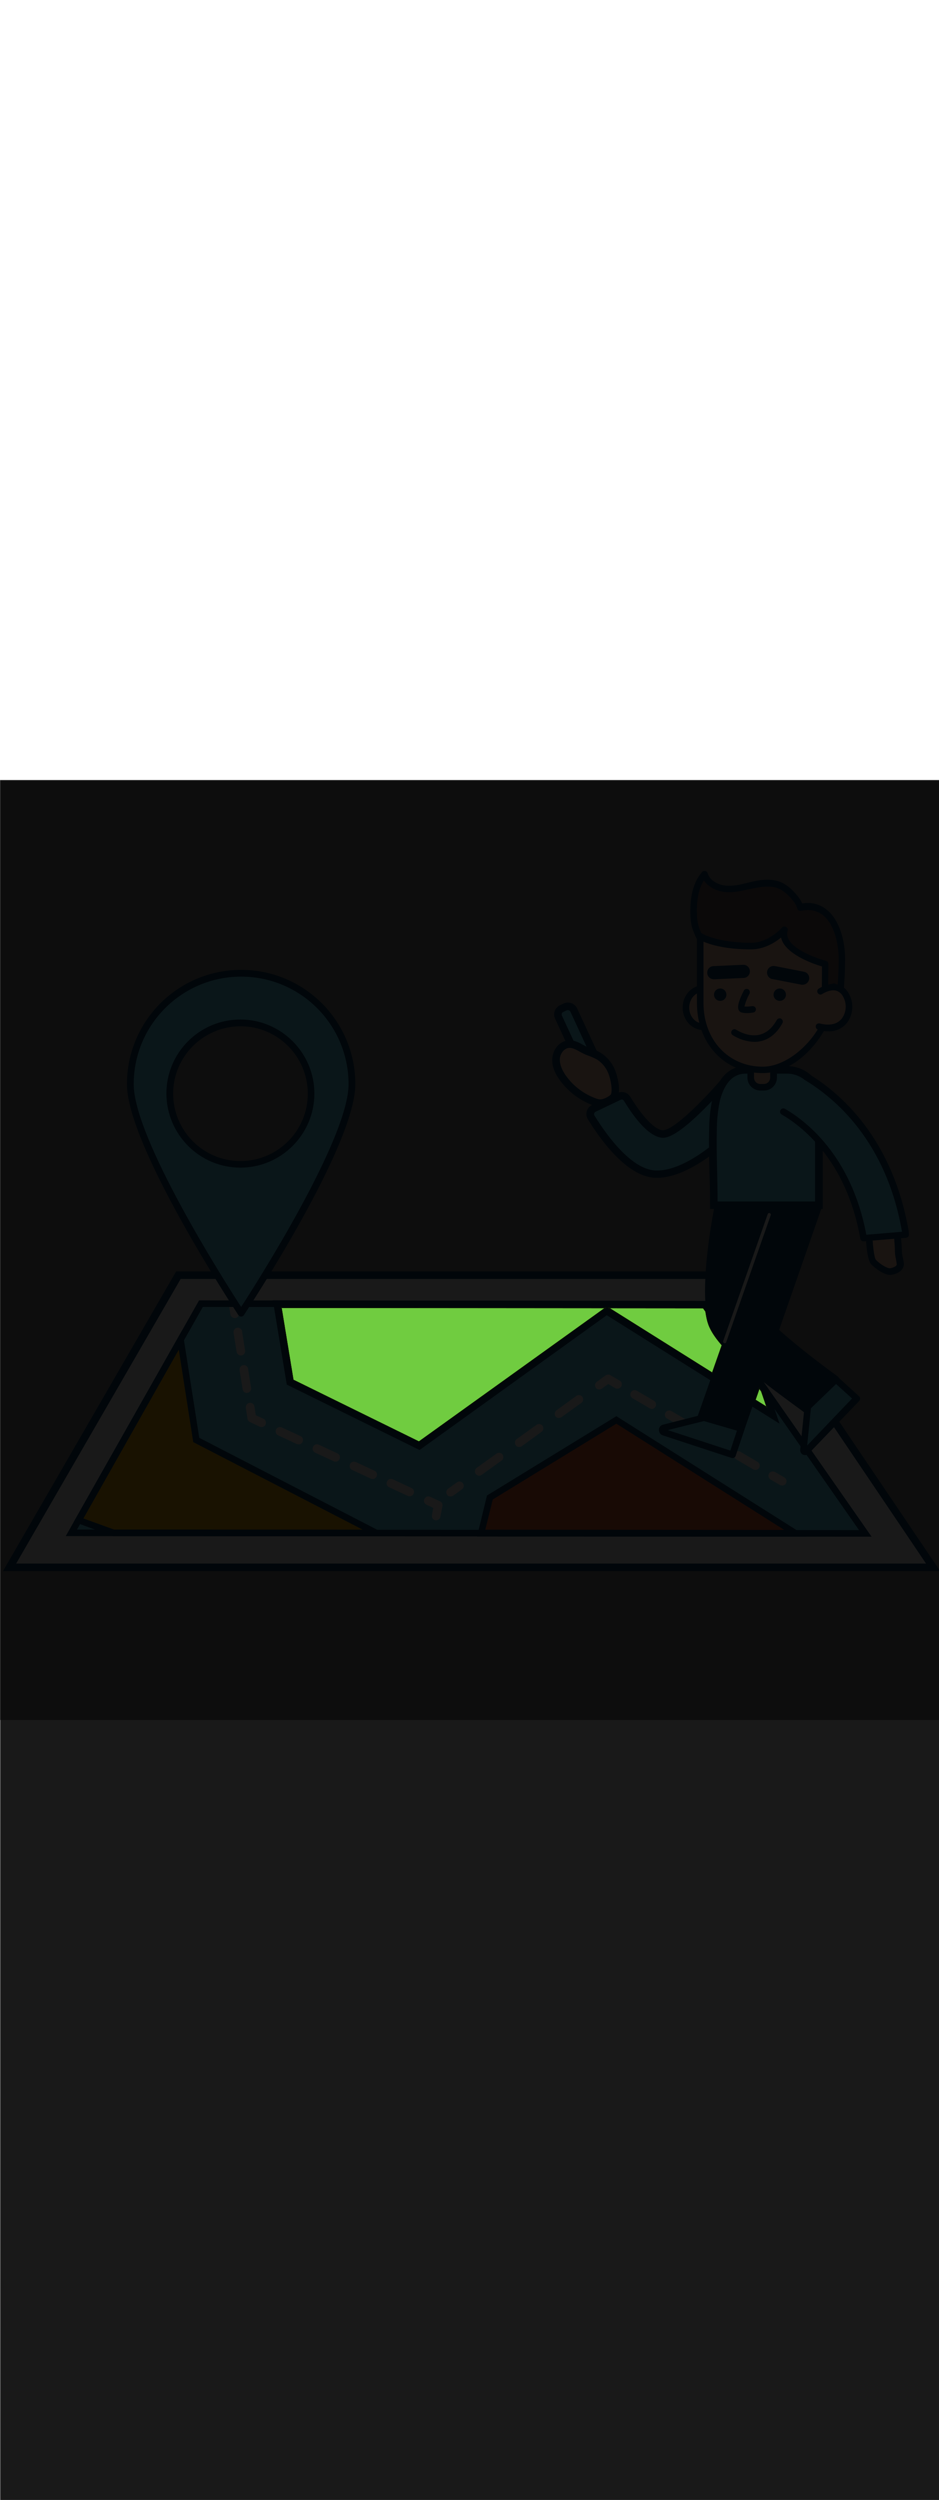 <ns0:svg xmlns:ns0="http://www.w3.org/2000/svg" version="1.1" id="Layer_1" x="0px" y="0px" viewBox="0 0 500 500" style="width: 188px;" xml:space="preserve" data-imageid="navigation-8" imageName="Navigation" class="illustrations_image"><ns0:rect x="0" y="0" width="500" height="500" fill="#808080" stroke="none"/><ns0:defs><ns0:mask id="spotlight-mask"><ns0:rect x="0" y="0" width="100%" height="100%" fill="white" opacity="0.9" /><ns0:style type="text/css" fill="black" /><ns0:style type="text/css" style="" fill="black" /><ns0:path class="st3_navigation-8" points="412.1,338.4 323.3,282.6 223.3,354.3 154.4,320.4 147.5,278.6 375.6,278.8 407.3,324.3 &#09;" id="element_34" d="M 163.142 280.912 L 160.868 280.91 L 158.595 280.908 L 156.321 280.906 L 154.047 280.904 L 151.773 280.902 L 150.089 280.901 L 150.123 281.105 L 150.317 282.283 L 150.381 282.676 L 150.575 283.855 L 150.64 284.248 L 150.769 285.034 L 150.834 285.427 L 151.028 286.606 L 151.092 286.999 L 151.286 288.177 L 151.351 288.57 L 151.48 289.356 L 151.545 289.749 L 151.739 290.928 L 151.803 291.321 L 151.997 292.5 L 152.062 292.893 L 152.191 293.678 L 152.256 294.071 L 152.385 294.857 L 152.45 295.25 L 152.515 295.643 L 152.709 296.822 L 152.773 297.215 L 152.902 298.001 L 152.967 298.394 L 153.161 299.572 L 153.226 299.965 L 153.42 301.144 L 153.484 301.537 L 153.614 302.323 L 153.678 302.716 L 153.872 303.895 L 153.937 304.288 L 154.001 304.68 L 154.066 305.073 L 154.131 305.466 L 154.195 305.859 L 154.325 306.645 L 154.389 307.038 L 154.583 308.217 L 154.648 308.61 L 154.842 309.789 L 154.906 310.181 L 155.036 310.967 L 155.1 311.36 L 155.294 312.539 L 155.359 312.932 L 155.488 313.718 L 155.553 314.111 L 155.618 314.504 L 155.682 314.897 L 155.747 315.29 L 155.812 315.682 L 156.005 316.861 L 156.07 317.254 L 156.264 318.433 L 156.329 318.826 L 156.352 318.965 L 156.799 319.185 L 157.478 319.518 L 158.836 320.185 L 159.514 320.518 L 160.193 320.851 L 160.872 321.185 L 161.551 321.518 L 162.229 321.851 L 162.908 322.185 L 163.587 322.518 L 164.945 323.185 L 165.623 323.518 L 166.981 324.185 L 167.66 324.518 L 169.017 325.185 L 169.696 325.518 L 170.375 325.851 L 171.054 326.185 L 171.733 326.518 L 172.411 326.851 L 173.09 327.185 L 173.769 327.518 L 175.126 328.185 L 175.805 328.518 L 177.163 329.185 L 177.842 329.518 L 179.199 330.185 L 179.878 330.518 L 180.557 330.851 L 181.236 331.185 L 181.914 331.518 L 182.593 331.851 L 183.272 332.185 L 183.951 332.518 L 184.629 332.851 L 185.308 333.185 L 185.987 333.518 L 187.345 334.185 L 188.023 334.518 L 189.381 335.185 L 190.06 335.518 L 190.739 335.851 L 191.417 336.185 L 192.096 336.518 L 193.454 337.185 L 194.133 337.518 L 194.811 337.851 L 195.49 338.185 L 196.169 338.518 L 196.848 338.851 L 197.526 339.185 L 198.205 339.518 L 199.563 340.185 L 200.242 340.518 L 201.599 341.185 L 202.278 341.518 L 202.957 341.851 L 203.636 342.185 L 204.314 342.518 L 204.993 342.851 L 205.672 343.185 L 206.351 343.518 L 207.029 343.851 L 207.708 344.185 L 208.387 344.518 L 209.745 345.185 L 210.423 345.518 L 211.102 345.851 L 211.781 346.185 L 212.46 346.518 L 213.817 347.185 L 214.496 347.518 L 215.175 347.851 L 215.854 348.185 L 216.533 348.518 L 217.211 348.851 L 217.89 349.185 L 218.569 349.518 L 219.926 350.185 L 220.605 350.518 L 221.284 350.851 L 221.963 351.185 L 222.642 351.518 L 223.052 351.719 L 223.82 351.168 L 224.831 350.443 L 226.853 348.993 L 227.864 348.267 L 230.897 346.092 L 231.909 345.366 L 233.931 343.916 L 234.942 343.191 L 237.975 341.015 L 238.986 340.29 L 241.009 338.839 L 242.02 338.114 L 244.042 336.663 L 245.053 335.938 L 247.075 334.488 L 248.086 333.762 L 251.12 331.587 L 252.131 330.861 L 254.153 329.411 L 255.164 328.686 L 259.209 325.785 L 260.22 325.059 L 264.264 322.158 L 265.275 321.433 L 266.286 320.708 L 272.353 316.356 L 273.364 315.631 L 274.375 314.906 L 275.386 314.181 L 279.431 311.28 L 280.442 310.554 L 281.453 309.829 L 282.464 309.104 L 286.509 306.203 L 287.52 305.478 L 293.586 301.126 L 294.597 300.401 L 298.642 297.5 L 299.653 296.775 L 305.72 292.423 L 306.731 291.698 L 312.797 287.346 L 313.809 286.621 L 314.82 285.896 L 315.831 285.17 L 316.842 284.445 L 317.853 283.72 L 318.864 282.995 L 319.875 282.269 L 320.886 281.544 L 321.571 281.053 L 320.03 281.052 L 317.756 281.049 L 315.482 281.047 L 313.209 281.045 L 310.935 281.043 L 308.661 281.041 L 306.387 281.039 L 304.114 281.037 L 301.84 281.035 L 299.566 281.033 L 297.292 281.031 L 295.019 281.029 L 290.471 281.025 L 288.198 281.023 L 283.65 281.019 L 281.376 281.017 L 279.103 281.015 L 274.555 281.011 L 272.281 281.009 L 267.734 281.005 L 265.46 281.003 L 258.639 280.997 L 256.365 280.995 L 251.818 280.991 L 249.544 280.989 L 244.997 280.985 L 242.723 280.983 L 240.449 280.981 L 238.175 280.979 L 235.902 280.977 L 233.628 280.975 L 231.354 280.973 L 229.08 280.971 L 226.807 280.969 L 224.533 280.967 L 222.259 280.965 L 219.985 280.963 L 217.712 280.961 L 215.438 280.959 L 213.164 280.957 L 210.89 280.955 L 208.617 280.953 L 206.343 280.951 L 204.069 280.948 L 199.522 280.944 L 197.248 280.942 L 194.974 280.94 L 192.701 280.938 L 190.427 280.936 L 188.153 280.934 L 183.606 280.93 L 181.332 280.928 L 179.058 280.926 L 176.784 280.924 L 174.511 280.922 L 172.237 280.92 L 169.963 280.918 L 167.689 280.916 L 165.416 280.914 L 163.142 280.912 Z M 338.22 281.068 L 335.946 281.066 L 333.672 281.064 L 331.399 281.062 L 329.125 281.06 L 326.851 281.058 L 325.027 281.056 L 325.195 281.161 L 326.06 281.704 L 326.924 282.246 L 327.789 282.789 L 329.518 283.873 L 330.383 284.416 L 331.248 284.958 L 332.112 285.501 L 332.977 286.043 L 335.571 287.67 L 336.435 288.213 L 338.165 289.298 L 339.029 289.84 L 339.894 290.383 L 340.759 290.925 L 341.623 291.467 L 343.353 292.552 L 344.217 293.095 L 345.947 294.179 L 346.811 294.722 L 348.54 295.807 L 349.405 296.349 L 350.27 296.892 L 351.134 297.434 L 351.999 297.976 L 353.728 299.061 L 354.593 299.604 L 355.458 300.146 L 356.322 300.689 L 357.187 301.231 L 358.916 302.316 L 359.781 302.858 L 360.646 303.401 L 361.51 303.943 L 362.375 304.486 L 364.104 305.57 L 364.969 306.113 L 365.833 306.655 L 367.563 307.74 L 368.427 308.283 L 370.157 309.367 L 371.021 309.91 L 371.886 310.452 L 372.751 310.995 L 373.615 311.537 L 375.344 312.622 L 376.209 313.164 L 377.938 314.249 L 378.803 314.792 L 379.169 315.021 L 379.598 313.799 L 380.046 312.522 L 380.943 309.969 L 381.392 308.692 L 381.84 307.415 L 382.289 306.138 L 382.737 304.862 L 383.186 303.585 L 384.205 300.682 L 384.037 300.488 L 384.034 300.485 L 383.648 300.034 L 383.645 300.031 L 383.268 299.582 L 383.265 299.578 L 382.895 299.13 L 382.892 299.126 L 382.53 298.68 L 382.527 298.676 L 382.174 298.23 L 382.171 298.226 L 381.826 297.782 L 381.823 297.778 L 381.487 297.336 L 381.484 297.331 L 381.157 296.89 L 381.154 296.886 L 380.836 296.446 L 380.832 296.441 L 380.524 296.004 L 380.52 295.999 L 380.221 295.563 L 380.218 295.557 L 379.928 295.123 L 379.924 295.118 L 379.645 294.686 L 379.641 294.68 L 379.371 294.249 L 379.367 294.243 L 379.108 293.815 L 379.104 293.808 L 378.854 293.382 L 378.85 293.375 L 378.612 292.951 L 378.608 292.944 L 378.38 292.522 L 378.375 292.515 L 378.158 292.095 L 378.154 292.087 L 377.948 291.67 L 377.943 291.661 L 377.748 291.247 L 377.744 291.237 L 377.561 290.825 L 377.556 290.816 L 377.384 290.406 L 377.38 290.396 L 377.22 289.989 L 377.216 289.978 L 377.067 289.574 L 377.063 289.562 L 376.927 289.161 L 376.927 289.161 L 376.923 289.15 L 376.757 288.624 L 376.754 288.613 L 376.597 288.071 L 376.594 288.061 L 376.444 287.504 L 376.442 287.495 L 376.3 286.922 L 376.298 286.913 L 376.164 286.326 L 376.162 286.318 L 376.035 285.716 L 376.033 285.708 L 375.914 285.093 L 375.913 285.085 L 375.801 284.456 L 375.8 284.449 L 375.696 283.807 L 375.694 283.8 L 375.597 283.144 L 375.596 283.138 L 375.556 282.841 L 375.447 282.684 L 375.133 282.235 L 374.818 281.785 L 374.504 281.336 L 374.339 281.1 L 372.326 281.098 L 370.052 281.096 L 365.505 281.092 L 363.231 281.09 L 360.957 281.088 L 356.41 281.084 L 354.136 281.082 L 349.588 281.078 L 347.315 281.076 L 345.041 281.074 L 342.767 281.072 L 340.493 281.07 L 338.22 281.068 Z M 404.388 324.096 L 403.981 325.265 L 402.727 328.865 L 402.459 329.632 L 403.013 329.979 L 404.742 331.064 L 405.607 331.607 L 406.472 332.149 L 407.336 332.692 L 407.872 333.028 L 407.857 332.982 L 407.826 332.891 L 407.763 332.707 L 407.732 332.615 L 407.669 332.431 L 407.638 332.339 L 407.607 332.247 L 407.575 332.155 L 407.481 331.879 L 407.45 331.787 L 407.419 331.696 L 407.293 331.328 L 407.262 331.236 L 407.231 331.144 L 407.105 330.776 L 407.074 330.684 L 407.043 330.593 L 406.949 330.317 L 406.918 330.225 L 406.886 330.133 L 406.855 330.041 L 406.792 329.857 L 406.761 329.765 L 406.698 329.581 L 406.667 329.49 L 406.636 329.398 L 406.604 329.306 L 406.511 329.03 L 406.479 328.938 L 406.448 328.846 L 406.323 328.478 L 406.291 328.386 L 406.26 328.295 L 406.135 327.927 L 406.103 327.835 L 406.072 327.743 L 405.978 327.467 L 405.947 327.375 L 405.916 327.283 L 405.884 327.192 L 405.822 327.008 L 405.79 326.916 L 405.728 326.732 L 405.696 326.64 L 405.665 326.548 L 405.634 326.456 L 405.54 326.18 L 405.509 326.089 L 405.477 325.997 L 405.446 325.905 L 405.352 325.629 L 405.321 325.537 L 405.289 325.445 L 405.25 325.328 L 404.976 324.937 L 404.662 324.487 L 404.388 324.096 Z" fill="black" /><ns0:path class="st3_navigation-8" points="412.1,338.4 323.3,282.6 223.3,354.3 154.4,320.4 147.5,278.6 375.6,278.8 407.3,324.3 &#09;" id="element_34" d="M 163.142 280.912 L 160.868 280.91 L 158.595 280.908 L 156.321 280.906 L 154.047 280.904 L 151.773 280.902 L 150.089 280.901 L 150.123 281.105 L 150.317 282.283 L 150.381 282.676 L 150.575 283.855 L 150.64 284.248 L 150.769 285.034 L 150.834 285.427 L 151.028 286.606 L 151.092 286.999 L 151.286 288.177 L 151.351 288.57 L 151.48 289.356 L 151.545 289.749 L 151.739 290.928 L 151.803 291.321 L 151.997 292.5 L 152.062 292.893 L 152.191 293.678 L 152.256 294.071 L 152.385 294.857 L 152.45 295.25 L 152.515 295.643 L 152.709 296.822 L 152.773 297.215 L 152.902 298.001 L 152.967 298.394 L 153.161 299.572 L 153.226 299.965 L 153.42 301.144 L 153.484 301.537 L 153.614 302.323 L 153.678 302.716 L 153.872 303.895 L 153.937 304.288 L 154.001 304.68 L 154.066 305.073 L 154.131 305.466 L 154.195 305.859 L 154.325 306.645 L 154.389 307.038 L 154.583 308.217 L 154.648 308.61 L 154.842 309.789 L 154.906 310.181 L 155.036 310.967 L 155.1 311.36 L 155.294 312.539 L 155.359 312.932 L 155.488 313.718 L 155.553 314.111 L 155.618 314.504 L 155.682 314.897 L 155.747 315.29 L 155.812 315.682 L 156.005 316.861 L 156.07 317.254 L 156.264 318.433 L 156.329 318.826 L 156.352 318.965 L 156.799 319.185 L 157.478 319.518 L 158.836 320.185 L 159.514 320.518 L 160.193 320.851 L 160.872 321.185 L 161.551 321.518 L 162.229 321.851 L 162.908 322.185 L 163.587 322.518 L 164.945 323.185 L 165.623 323.518 L 166.981 324.185 L 167.66 324.518 L 169.017 325.185 L 169.696 325.518 L 170.375 325.851 L 171.054 326.185 L 171.733 326.518 L 172.411 326.851 L 173.09 327.185 L 173.769 327.518 L 175.126 328.185 L 175.805 328.518 L 177.163 329.185 L 177.842 329.518 L 179.199 330.185 L 179.878 330.518 L 180.557 330.851 L 181.236 331.185 L 181.914 331.518 L 182.593 331.851 L 183.272 332.185 L 183.951 332.518 L 184.629 332.851 L 185.308 333.185 L 185.987 333.518 L 187.345 334.185 L 188.023 334.518 L 189.381 335.185 L 190.06 335.518 L 190.739 335.851 L 191.417 336.185 L 192.096 336.518 L 193.454 337.185 L 194.133 337.518 L 194.811 337.851 L 195.49 338.185 L 196.169 338.518 L 196.848 338.851 L 197.526 339.185 L 198.205 339.518 L 199.563 340.185 L 200.242 340.518 L 201.599 341.185 L 202.278 341.518 L 202.957 341.851 L 203.636 342.185 L 204.314 342.518 L 204.993 342.851 L 205.672 343.185 L 206.351 343.518 L 207.029 343.851 L 207.708 344.185 L 208.387 344.518 L 209.745 345.185 L 210.423 345.518 L 211.102 345.851 L 211.781 346.185 L 212.46 346.518 L 213.817 347.185 L 214.496 347.518 L 215.175 347.851 L 215.854 348.185 L 216.533 348.518 L 217.211 348.851 L 217.89 349.185 L 218.569 349.518 L 219.926 350.185 L 220.605 350.518 L 221.284 350.851 L 221.963 351.185 L 222.642 351.518 L 223.052 351.719 L 223.82 351.168 L 224.831 350.443 L 226.853 348.993 L 227.864 348.267 L 230.897 346.092 L 231.909 345.366 L 233.931 343.916 L 234.942 343.191 L 237.975 341.015 L 238.986 340.29 L 241.009 338.839 L 242.02 338.114 L 244.042 336.663 L 245.053 335.938 L 247.075 334.488 L 248.086 333.762 L 251.12 331.587 L 252.131 330.861 L 254.153 329.411 L 255.164 328.686 L 259.209 325.785 L 260.22 325.059 L 264.264 322.158 L 265.275 321.433 L 266.286 320.708 L 272.353 316.356 L 273.364 315.631 L 274.375 314.906 L 275.386 314.181 L 279.431 311.28 L 280.442 310.554 L 281.453 309.829 L 282.464 309.104 L 286.509 306.203 L 287.52 305.478 L 293.586 301.126 L 294.597 300.401 L 298.642 297.5 L 299.653 296.775 L 305.72 292.423 L 306.731 291.698 L 312.797 287.346 L 313.809 286.621 L 314.82 285.896 L 315.831 285.17 L 316.842 284.445 L 317.853 283.72 L 318.864 282.995 L 319.875 282.269 L 320.886 281.544 L 321.571 281.053 L 320.03 281.052 L 317.756 281.049 L 315.482 281.047 L 313.209 281.045 L 310.935 281.043 L 308.661 281.041 L 306.387 281.039 L 304.114 281.037 L 301.84 281.035 L 299.566 281.033 L 297.292 281.031 L 295.019 281.029 L 290.471 281.025 L 288.198 281.023 L 283.65 281.019 L 281.376 281.017 L 279.103 281.015 L 274.555 281.011 L 272.281 281.009 L 267.734 281.005 L 265.46 281.003 L 258.639 280.997 L 256.365 280.995 L 251.818 280.991 L 249.544 280.989 L 244.997 280.985 L 242.723 280.983 L 240.449 280.981 L 238.175 280.979 L 235.902 280.977 L 233.628 280.975 L 231.354 280.973 L 229.08 280.971 L 226.807 280.969 L 224.533 280.967 L 222.259 280.965 L 219.985 280.963 L 217.712 280.961 L 215.438 280.959 L 213.164 280.957 L 210.89 280.955 L 208.617 280.953 L 206.343 280.951 L 204.069 280.948 L 199.522 280.944 L 197.248 280.942 L 194.974 280.94 L 192.701 280.938 L 190.427 280.936 L 188.153 280.934 L 183.606 280.93 L 181.332 280.928 L 179.058 280.926 L 176.784 280.924 L 174.511 280.922 L 172.237 280.92 L 169.963 280.918 L 167.689 280.916 L 165.416 280.914 L 163.142 280.912 Z M 338.22 281.068 L 335.946 281.066 L 333.672 281.064 L 331.399 281.062 L 329.125 281.06 L 326.851 281.058 L 325.027 281.056 L 325.195 281.161 L 326.06 281.704 L 326.924 282.246 L 327.789 282.789 L 329.518 283.873 L 330.383 284.416 L 331.248 284.958 L 332.112 285.501 L 332.977 286.043 L 335.571 287.67 L 336.435 288.213 L 338.165 289.298 L 339.029 289.84 L 339.894 290.383 L 340.759 290.925 L 341.623 291.467 L 343.353 292.552 L 344.217 293.095 L 345.947 294.179 L 346.811 294.722 L 348.54 295.807 L 349.405 296.349 L 350.27 296.892 L 351.134 297.434 L 351.999 297.976 L 353.728 299.061 L 354.593 299.604 L 355.458 300.146 L 356.322 300.689 L 357.187 301.231 L 358.916 302.316 L 359.781 302.858 L 360.646 303.401 L 361.51 303.943 L 362.375 304.486 L 364.104 305.57 L 364.969 306.113 L 365.833 306.655 L 367.563 307.74 L 368.427 308.283 L 370.157 309.367 L 371.021 309.91 L 371.886 310.452 L 372.751 310.995 L 373.615 311.537 L 375.344 312.622 L 376.209 313.164 L 377.938 314.249 L 378.803 314.792 L 379.169 315.021 L 379.598 313.799 L 380.046 312.522 L 380.943 309.969 L 381.392 308.692 L 381.84 307.415 L 382.289 306.138 L 382.737 304.862 L 383.186 303.585 L 384.205 300.682 L 384.037 300.488 L 384.034 300.485 L 383.648 300.034 L 383.645 300.031 L 383.268 299.582 L 383.265 299.578 L 382.895 299.13 L 382.892 299.126 L 382.53 298.68 L 382.527 298.676 L 382.174 298.23 L 382.171 298.226 L 381.826 297.782 L 381.823 297.778 L 381.487 297.336 L 381.484 297.331 L 381.157 296.89 L 381.154 296.886 L 380.836 296.446 L 380.832 296.441 L 380.524 296.004 L 380.52 295.999 L 380.221 295.563 L 380.218 295.557 L 379.928 295.123 L 379.924 295.118 L 379.645 294.686 L 379.641 294.68 L 379.371 294.249 L 379.367 294.243 L 379.108 293.815 L 379.104 293.808 L 378.854 293.382 L 378.85 293.375 L 378.612 292.951 L 378.608 292.944 L 378.38 292.522 L 378.375 292.515 L 378.158 292.095 L 378.154 292.087 L 377.948 291.67 L 377.943 291.661 L 377.748 291.247 L 377.744 291.237 L 377.561 290.825 L 377.556 290.816 L 377.384 290.406 L 377.38 290.396 L 377.22 289.989 L 377.216 289.978 L 377.067 289.574 L 377.063 289.562 L 376.927 289.161 L 376.927 289.161 L 376.923 289.15 L 376.757 288.624 L 376.754 288.613 L 376.597 288.071 L 376.594 288.061 L 376.444 287.504 L 376.442 287.495 L 376.3 286.922 L 376.298 286.913 L 376.164 286.326 L 376.162 286.318 L 376.035 285.716 L 376.033 285.708 L 375.914 285.093 L 375.913 285.085 L 375.801 284.456 L 375.8 284.449 L 375.696 283.807 L 375.694 283.8 L 375.597 283.144 L 375.596 283.138 L 375.556 282.841 L 375.447 282.684 L 375.133 282.235 L 374.818 281.785 L 374.504 281.336 L 374.339 281.1 L 372.326 281.098 L 370.052 281.096 L 365.505 281.092 L 363.231 281.09 L 360.957 281.088 L 356.41 281.084 L 354.136 281.082 L 349.588 281.078 L 347.315 281.076 L 345.041 281.074 L 342.767 281.072 L 340.493 281.07 L 338.22 281.068 Z M 404.388 324.096 L 403.981 325.265 L 402.727 328.865 L 402.459 329.632 L 403.013 329.979 L 404.742 331.064 L 405.607 331.607 L 406.472 332.149 L 407.336 332.692 L 407.872 333.028 L 407.857 332.982 L 407.826 332.891 L 407.763 332.707 L 407.732 332.615 L 407.669 332.431 L 407.638 332.339 L 407.607 332.247 L 407.575 332.155 L 407.481 331.879 L 407.45 331.787 L 407.419 331.696 L 407.293 331.328 L 407.262 331.236 L 407.231 331.144 L 407.105 330.776 L 407.074 330.684 L 407.043 330.593 L 406.949 330.317 L 406.918 330.225 L 406.886 330.133 L 406.855 330.041 L 406.792 329.857 L 406.761 329.765 L 406.698 329.581 L 406.667 329.49 L 406.636 329.398 L 406.604 329.306 L 406.511 329.03 L 406.479 328.938 L 406.448 328.846 L 406.323 328.478 L 406.291 328.386 L 406.26 328.295 L 406.135 327.927 L 406.103 327.835 L 406.072 327.743 L 405.978 327.467 L 405.947 327.375 L 405.916 327.283 L 405.884 327.192 L 405.822 327.008 L 405.79 326.916 L 405.728 326.732 L 405.696 326.64 L 405.665 326.548 L 405.634 326.456 L 405.54 326.18 L 405.509 326.089 L 405.477 325.997 L 405.446 325.905 L 405.352 325.629 L 405.321 325.537 L 405.289 325.445 L 405.25 325.328 L 404.976 324.937 L 404.662 324.487 L 404.388 324.096 Z" style="" fill="black" /></ns0:mask></ns0:defs><ns0:style type="text/css">
	.st0_navigation-8{fill:#FFFFFF;}
	.st1_navigation-8{fill:#093F68;}
	.st2_navigation-8{fill:#68E1FD;}
	.st3_navigation-8{fill:#70CC40;}
	.st4_navigation-8{fill:#FFBC0E;}
	.st5_navigation-8{fill:#F56132;}
	.st6_navigation-8{fill:#FFC9B0;}
	.st7_navigation-8{fill:#725858;}
</ns0:style>
<ns0:g id="map_navigation-8">
	<ns0:polygon class="st0_navigation-8" points="496.9,418.8 5.1,418.8 95,263.4 391.9,263.4 &#09;" />
	<ns0:path class="st1_navigation-8" d="M500.6,420.8H1.6l92.2-159.4h299.1L500.6,420.8z M8.6,416.8h484.5L390.8,265.4H96.2L8.6,416.8z" />
	<ns0:polygon class="st2_navigation-8 targetColor" points="460.7,400.7 38,400.4 107,278.5 375.6,278.8 &#09;" style="fill: rgb(104, 225, 253);" />
	<ns0:path class="st0_navigation-8" d="M125,286.2c0.1,0,0.3,0,0.4,0c1.3-0.2,2.1-1.4,1.9-2.7l-0.9-5.7c-0.2-1.3-1.4-2.1-2.7-1.9s-2.1,1.4-1.9,2.7&#10;&#09;&#09;l0,0l0.9,5.7C122.9,285.4,123.9,286.2,125,286.2z" />
	<ns0:path class="st0_navigation-8" d="M129.2,324.1l-1.6-10c-0.3-1.2,0.5-2.5,1.7-2.8c1.2-0.3,2.5,0.5,2.8,1.7c0,0.1,0,0.2,0,0.3l1.6,10&#10;&#09;&#09;c0.2,1.3-0.7,2.5-1.9,2.7S129.4,325.4,129.2,324.1L129.2,324.1z M126,304.2l-1.6-10c-0.3-1.2,0.5-2.5,1.7-2.8&#10;&#09;&#09;c1.2-0.3,2.5,0.5,2.8,1.7c0,0.1,0,0.2,0,0.3l1.6,10c0.2,1.3-0.6,2.5-1.9,2.7c-0.1,0-0.3,0-0.4,0C127.2,306.1,126.2,305.3,126,304.2&#10;&#09;&#09;z" />
	<ns0:path class="st0_navigation-8" d="M139.3,344.2c1.3,0,2.3-1,2.3-2.3c0-0.9-0.5-1.8-1.3-2.1l-4.1-1.9l-0.7-4.5c-0.1-1.3-1.3-2.2-2.5-2.1&#10;&#09;&#09;c-1.3,0.1-2.2,1.3-2.1,2.5c0,0.1,0,0.2,0,0.3l0.9,5.7c0.1,0.8,0.6,1.4,1.3,1.7l5.2,2.5C138.7,344.1,139,344.2,139.3,344.2z" />
	<ns0:path class="st0_navigation-8" d="M217.1,380.8l-9.9-4.6c-1.2-0.6-1.7-1.9-1.1-3.1s1.9-1.7,3.1-1.1l9.9,4.6c1.2,0.5,1.7,1.9,1.1,3.1&#10;&#09;&#09;c-0.4,0.8-1.2,1.3-2.1,1.3C217.8,381,217.5,381,217.1,380.8z M197.4,371.6l-9.9-4.6c-1.2-0.6-1.6-1.9-1.1-3.1s1.9-1.6,3.1-1.1&#10;&#09;&#09;l9.9,4.6c1.2,0.5,1.7,1.9,1.1,3.1c-0.4,0.8-1.2,1.4-2.1,1.3C198.1,371.8,197.8,371.8,197.4,371.6z M177.7,362.4l-9.9-4.6&#10;&#09;&#09;c-1.2-0.6-1.7-1.9-1.1-3.1s1.9-1.7,3.1-1.1l0,0l9.9,4.6c1.2,0.6,1.6,1.9,1.1,3.1c-0.4,0.8-1.2,1.3-2.1,1.3&#10;&#09;&#09;C178.4,362.6,178,362.6,177.7,362.4L177.7,362.4z M158,353.2l-9.9-4.6c-1.2-0.6-1.6-1.9-1.1-3.1s1.9-1.6,3.1-1.1l9.9,4.6&#10;&#09;&#09;c1.2,0.5,1.7,1.9,1.1,3.1c-0.4,0.8-1.2,1.4-2.1,1.3C158.7,353.4,158.3,353.3,158,353.2z" />
	<ns0:path class="st0_navigation-8" d="M232.2,393.8c1.1,0,2.1-0.8,2.3-1.9l1.1-5.7c0.2-1-0.3-2.1-1.3-2.5l-5.2-2.4c-1.2-0.6-2.5-0.1-3.1,1.1&#10;&#09;&#09;s-0.1,2.5,1.1,3.1l0,0l3.6,1.7l-0.7,3.9c-0.2,1.3,0.6,2.5,1.9,2.7C231.9,393.8,232,393.8,232.2,393.8z" />
	<ns0:path class="st0_navigation-8" d="M416.5,375.3c1.3,0,2.3-1,2.3-2.3c0-0.8-0.4-1.6-1.1-2l-5-2.9c-1.1-0.6-2.5-0.3-3.2,0.8&#10;&#09;&#09;c-0.6,1.1-0.3,2.5,0.8,3.2l0,0l5,2.9C415.7,375.2,416.1,375.3,416.5,375.3z" />
	<ns0:path class="st0_navigation-8" d="M401.1,366.7l-9.2-5.4c-1.1-0.7-1.4-2.1-0.8-3.2c0.7-1.1,2-1.4,3.1-0.8l9.2,5.4c1.1,0.7,1.5,2.1,0.8,3.2&#10;&#09;&#09;c-0.4,0.7-1.2,1.1-2,1.1C401.9,367,401.5,366.9,401.1,366.7z M382.7,355.9l-9.2-5.4c-1.1-0.6-1.5-2-0.9-3.2c0.6-1.1,2-1.5,3.2-0.9&#10;&#09;&#09;c0,0,0,0,0.1,0l9.2,5.4c1.1,0.6,1.5,2.1,0.8,3.2c-0.4,0.7-1.2,1.2-2,1.2C383.5,356.2,383.1,356.1,382.7,355.9z M364.3,345l-9.2-5.4&#10;&#09;&#09;c-1.1-0.7-1.4-2.1-0.7-3.2c0.7-1,2-1.3,3-0.8l9.2,5.4c1.1,0.6,1.5,2.1,0.8,3.2c-0.4,0.7-1.2,1.2-2,1.2&#10;&#09;&#09;C365.1,345.3,364.7,345.2,364.3,345z M345.9,334.2l-9.2-5.4c-1.1-0.7-1.4-2.1-0.7-3.2c0.7-1,2-1.3,3-0.8l9.2,5.4&#10;&#09;&#09;c1.1,0.6,1.5,2.1,0.8,3.2c-0.4,0.7-1.2,1.2-2,1.2C346.7,334.5,346.3,334.4,345.9,334.2L345.9,334.2z" />
	<ns0:path class="st0_navigation-8" d="M319,324.2c0.5,0,1-0.2,1.4-0.4l3.5-2.5l3.7,2.2c1.1,0.6,2.5,0.2,3.2-0.9c0.6-1.1,0.3-2.5-0.8-3.1l-5-2.9&#10;&#09;&#09;c-0.8-0.5-1.8-0.4-2.5,0.1l-4.7,3.4c-1,0.7-1.3,2.2-0.5,3.2C317.5,323.8,318.2,324.2,319,324.2L319,324.2z" />
	<ns0:path class="st0_navigation-8" d="M253.3,369.1c-0.7-1-0.5-2.5,0.5-3.2l10.6-7.6c1-0.7,2.5-0.5,3.2,0.5s0.5,2.5-0.5,3.2l-10.6,7.6&#10;&#09;&#09;C255.5,370.4,254.1,370.2,253.3,369.1z M274.6,353.8c-0.7-1-0.5-2.5,0.5-3.2l10.6-7.6c1-0.7,2.5-0.5,3.2,0.5c0.7,1,0.5,2.5-0.5,3.2&#10;&#09;&#09;l0,0l-10.6,7.7c-0.4,0.3-0.9,0.4-1.4,0.4C275.7,354.8,275,354.5,274.6,353.8L274.6,353.8z M295.8,338.5c-0.7-1-0.5-2.5,0.5-3.2&#10;&#09;&#09;c0,0,0,0,0,0l10.6-7.7c1-0.7,2.5-0.5,3.2,0.5s0.5,2.5-0.5,3.2l0,0l-10.6,7.6c-0.4,0.3-0.9,0.4-1.4,0.4&#10;&#09;&#09;C297,339.5,296.3,339.1,295.8,338.5L295.8,338.5z" />
	<ns0:path class="st0_navigation-8" d="M239.9,381.1c0.5,0,1-0.2,1.4-0.4l4.7-3.4c1-0.7,1.3-2.2,0.5-3.2c-0.7-1-2.2-1.3-3.2-0.5l-4.7,3.4&#10;&#09;&#09;c-1,0.7-1.3,2.2-0.5,3.2C238.4,380.8,239.1,381.1,239.9,381.1L239.9,381.1z" />
	<ns0:polygon class="st3_navigation-8" points="412.1,338.4 323.3,282.6 223.3,354.3 154.4,320.4 147.5,278.6 375.6,278.8 407.3,324.3 &#09;" />
	<ns0:polygon class="st4_navigation-8" points="200.4,400.5 60.4,400.5 41.8,393.6 96.2,297.7 104.5,351 &#09;" />
	<ns0:polygon class="st5_navigation-8" points="423.6,400.7 256.2,400.6 260.8,381.6 328.2,340.4 &#09;" />
	<ns0:path class="st1_navigation-8" d="M223.4,356.4l-70.7-34.8l-7.4-44.8l231,0.3l32.3,46.2l0.1,0.4l6.4,18.7l-92-57.7L223.4,356.4z M155.9,319.3&#10;&#09;&#09;l67.2,33l100.1-71.8l85.6,53.7l-3.1-9.1l-31.1-44.5l-225.1-0.2L155.9,319.3z" />
	<ns0:path class="st1_navigation-8" d="M207.6,402.3l-147.5-0.1l-20.8-7.6l57.8-102.1l9,57.4L207.6,402.3z M60.7,398.7l132.5,0.1l-90.3-46.6&#10;&#09;&#09;l-7.7-49.2l-50.8,89.8L60.7,398.7z" />
	<ns0:path class="st1_navigation-8" d="M429.7,402.5l-175.7-0.1l5.3-21.8l68.9-42.2L429.7,402.5z M258.4,398.8l159.2,0.1l-89.4-56.5l-65.8,40.3&#10;&#09;&#09;L258.4,398.8z" />
	<ns0:path class="st1_navigation-8" d="M464.1,402.5L35,402.2l71-125.4l270.5,0.3l32.3,46.2L464.1,402.5z M41,398.7l416.4,0.3l-82.7-118.4L108,280.3&#10;&#09;&#09;L41,398.7z" />
</ns0:g>
<ns0:g id="pin_navigation-8">
	<ns0:path class="st2_navigation-8 targetColor" d="M69.4,161.8c0,32.6,59,121.8,59,121.8s59-89.2,59-121.8c0-32.6-26.4-59-59-59S69.4,129.2,69.4,161.8&#10;&#09;&#09;L69.4,161.8z M90.4,166.8c0-20.8,16.9-37.6,37.6-37.6s37.6,16.9,37.6,37.6s-16.9,37.6-37.6,37.6C107.3,204.5,90.4,187.7,90.4,166.8&#10;&#09;&#09;L90.4,166.8z" style="fill: rgb(104, 225, 253);" />
	<ns0:path class="st1_navigation-8" d="M126.9,284.6c-2.4-3.7-59.3-90.1-59.3-122.8c0-33.6,27.2-60.8,60.8-60.8c33.6,0,60.8,27.2,60.8,60.8&#10;&#09;&#09;c0,32.8-56.9,119.1-59.3,122.8c-0.5,0.8-1.6,1.1-2.5,0.5C127.3,285,127.1,284.8,126.9,284.6L126.9,284.6z M71.2,161.8&#10;&#09;&#09;c0,28.8,48,104.3,57.2,118.5c9.2-14.2,57.2-89.7,57.2-118.5c0-31.6-25.6-57.2-57.2-57.2C96.8,104.6,71.2,130.2,71.2,161.8&#10;&#09;&#09;L71.2,161.8z M88.6,166.8c0-21.8,17.7-39.4,39.4-39.4s39.4,17.7,39.4,39.4s-17.7,39.4-39.4,39.4C106.3,206.2,88.7,188.6,88.6,166.8&#10;&#09;&#09;L88.6,166.8z M92.2,166.8c0,19.8,16,35.9,35.8,35.9c19.8,0,35.9-16,35.9-35.8s-16-35.9-35.8-35.9c0,0,0,0,0,0&#10;&#09;&#09;C108.3,131,92.2,147.1,92.2,166.8L92.2,166.8z" />
</ns0:g>
<ns0:g id="character_navigation-8">
	<ns0:path class="st2_navigation-8 targetColor" d="M389.5,187.5c0,0-22.2,22.9-40.6,22c-14.9-0.7-29.2-22-34.1-30.3c-1-1.6-0.4-3.6,1.1-4.6&#10;&#09;&#09;c0.1-0.1,0.2-0.1,0.3-0.2l13.5-6.3c1.5-0.7,3.4-0.2,4.3,1.3c3.5,5.8,12.4,19.1,19.4,18.8c8.9-0.4,31.9-27.3,31.9-27.3" style="fill: rgb(104, 225, 253);" />
	<ns0:path class="st1_navigation-8" d="M349.9,211.6h-1.1c-15.7-0.7-30.2-22.1-35.8-31.2c-1.5-2.5-0.7-5.8,1.8-7.3c0.2-0.1,0.3-0.2,0.5-0.3l13.5-6.3&#10;&#09;&#09;c2.5-1.2,5.4-0.3,6.8,2c6.8,11.2,13.6,18,17.6,17.8c5.9-0.3,21.8-16.5,30.5-26.6l3,2.6c-2.4,2.8-23.8,27.6-33.3,28&#10;&#09;&#09;c-4,0.2-11.1-3.1-21.2-19.7c-0.4-0.6-1.1-0.8-1.7-0.5l-13.4,6.4c-0.3,0.2-0.6,0.5-0.7,0.8c-0.1,0.4-0.1,0.8,0.1,1.1&#10;&#09;&#09;c4.1,6.7,18.4,28.7,32.5,29.3c17.3,0.8,38.9-21.2,39.1-21.4l2.9,2.8C390,189.8,368.7,211.6,349.9,211.6z" />
	<ns0:path class="st2_navigation-8 targetColor" d="M299,121.7l1.9-0.9c1.7-0.8,3.7-0.1,4.5,1.7l15,32.4c0.8,1.7,0.1,3.7-1.7,4.5l-1.9,0.9&#10;&#09;&#09;c-1.7,0.8-3.7,0.1-4.5-1.7l-15-32.4C296.6,124.5,297.3,122.5,299,121.7z" style="fill: rgb(104, 225, 253);" />
	<ns0:path class="st1_navigation-8" d="M315.5,162.5c-2.1,0-4-1.2-4.9-3.1l-15-32.4c-1.3-2.7-0.1-5.9,2.6-7.2l1.9-0.9c1.3-0.6,2.8-0.7,4.1-0.2&#10;&#09;&#09;c1.4,0.5,2.5,1.5,3.1,2.8l15,32.4c1.3,2.7,0.1,5.9-2.6,7.2l-1.9,0.9C317.1,162.3,316.3,162.5,315.5,162.5z M302.4,122.4&#10;&#09;&#09;c-0.2,0-0.4,0-0.6,0.1l-1.9,0.9c-0.7,0.3-1,1.2-0.7,1.9c0,0,0,0,0,0l15,32.4c0.3,0.7,1.2,1,1.9,0.7c0,0,0,0,0,0l1.9-0.9&#10;&#09;&#09;c0.7-0.3,1-1.2,0.7-1.9l-15-32.4c-0.2-0.3-0.4-0.6-0.8-0.7C302.7,122.5,302.5,122.4,302.4,122.4z" />
	<ns0:path class="st6_navigation-8" d="M326.2,156.4c-1.2-3.9-3.8-7.3-7.3-9.5c-2.4-1.4-5.1-2.1-7.6-3.3c-2.7-1.3-5.3-3.2-8.3-3&#10;&#09;&#09;c-3.8,0.2-6.6,4-6.8,7.7s1.5,7.4,3.7,10.4c4.2,5.7,9.9,10,16.5,12.5c1.2,0.5,2.4,0.7,3.7,0.7c2.2-0.2,6.6-2.2,7.2-4.4&#10;&#09;&#09;C328.2,164.2,327.2,159.4,326.2,156.4z" />
	<ns0:path class="st1_navigation-8" d="M319.6,173.8c-1.3,0-2.7-0.3-3.9-0.8c-7-2.6-13.1-7.2-17.5-13.2c-3-4.1-4.4-8-4.1-11.7&#10;&#09;&#09;c0.3-4.5,3.6-9.3,8.7-9.6c2.9-0.2,5.4,1.1,7.5,2.3c0.6,0.3,1.1,0.6,1.7,0.9c1,0.4,1.9,0.8,3,1.2c1.7,0.6,3.3,1.3,4.8,2.2&#10;&#09;&#09;c3.9,2.5,6.8,6.2,8.2,10.6l0,0c0.6,1.8,2.4,7.8,1.2,12.2c-1,3.3-6.3,5.6-8.9,5.8C320.1,173.8,319.9,173.8,319.6,173.8z&#10;&#09;&#09; M303.3,142.5h-0.3c-2.7,0.2-4.8,3.2-4.9,5.9s1,5.8,3.4,9.1c3.9,5.4,9.4,9.5,15.6,11.8c0.9,0.4,1.9,0.6,2.8,0.6&#10;&#09;&#09;c2.1-0.2,5.2-2,5.5-2.9c0.7-2.6-0.1-6.9-1.1-9.9c-1.1-3.5-3.4-6.5-6.4-8.4c-1.3-0.7-2.7-1.4-4.2-1.9c-1.1-0.4-2.2-0.8-3.3-1.4&#10;&#09;&#09;c-0.6-0.3-1.2-0.6-1.9-1C306.7,143.4,305,142.5,303.3,142.5L303.3,142.5z" />
	<ns0:path class="st1_navigation-8" d="M416.2,247.6c-10.8,1.7-21.7-1.9-29.3-9.8l6.5-23.3l30.7,4.8C424.2,219.3,434.7,244.8,416.2,247.6z" />
	<ns0:path class="st1_navigation-8" d="M431.2,336.5l14-17.5c-28-20.5-45-36.3-47.4-43.5c-1.9-5.8,16.1-29.9,23.1-54.2l-36.5-3.1&#10;&#09;&#09;c-3.5,12.2-10.5,54.2-5.3,70.4C384.1,303.9,419.2,327.1,431.2,336.5z" />
	<ns0:path class="st1_navigation-8" d="M430.1,337.8c-2.1-1.6-4.9-3.7-8.1-6c-16-11.8-40.3-29.6-44.6-42.8c-5.6-17.1,2.1-60.6,5.2-71.4&#10;&#09;&#09;c0.2-0.8,1-1.3,1.8-1.3l36.5,3.1c1,0.1,1.7,0.9,1.6,1.9c0,0.1,0,0.2-0.1,0.3c-3.7,12.8-10.3,25.5-15.6,35.6&#10;&#09;&#09;c-4,7.6-8.1,15.5-7.5,17.5c2.3,6.9,19.7,22.9,46.8,42.6c0.4,0.3,0.6,0.7,0.7,1.2c0.1,0.5-0.1,0.9-0.4,1.3l-14,17.5&#10;&#09;&#09;c-0.3,0.4-0.8,0.7-1.4,0.7C430.8,338.2,430.4,338.1,430.1,337.8z M396.1,276c-1.1-3.3,1.7-8.9,7.7-20.3c5-9.5,11.1-21.1,14.8-32.9&#10;&#09;&#09;l-32.9-2.8c-3.5,13.3-9.8,52.9-4.9,68c3.9,12.1,28.6,30.2,43.4,41c2.6,1.9,4.9,3.6,6.8,5l11.8-14.8C426,307,399.5,286.2,396.1,276z&#10;&#09;&#09;" />
	<ns0:polygon class="st1_navigation-8" points="394.7,344.9 436,226.2 417.1,213.7 372.7,340.1 &#09;" />
	<ns0:path class="st1_navigation-8" d="M394.3,346.6l-22-4.8c-0.5-0.1-0.9-0.4-1.1-0.9c-0.2-0.4-0.3-1-0.1-1.4l44.4-126.4c0.3-0.9,1.3-1.4,2.2-1.1&#10;&#09;&#09;c0.1,0,0.3,0.1,0.4,0.2l19,12.5c0.7,0.4,0.9,1.3,0.7,2l-41.4,118.8c-0.2,0.7-0.9,1.2-1.6,1.2C394.5,346.7,394.4,346.7,394.3,346.6z&#10;&#09;&#09; M418,216.4l-43,122.4l18.6,4.1l40.4-116L418,216.4z" />
	<ns0:path class="st2_navigation-8 targetColor" d="M382.4,166.7c2.4-6.7,6.8-12.5,14.6-12.5h22.2c9.3,0,16.9,7.6,16.9,16.9v55.1h-55.9c0-13.4-0.8-26.7-0.4-40.1&#10;&#09;&#09;c0-5,0.5-10,1.4-14.9C381.4,169.7,381.9,168.2,382.4,166.7z" style="fill: rgb(104, 225, 253);" />
	<ns0:path class="st1_navigation-8" d="M438,228.2h-59.9v-2c0-5.5-0.1-11.1-0.3-16.5c-0.2-7.7-0.4-15.7-0.2-23.6c0-5.1,0.5-10.2,1.5-15.3&#10;&#09;&#09;c0.4-1.6,0.8-3.2,1.4-4.8l0,0c3.2-9,8.9-13.8,16.5-13.8h22.2c10.4,0,18.9,8.5,18.9,18.9V228.2z M382.1,224.2H434v-53.1&#10;&#09;&#09;c0-8.2-6.7-14.9-14.9-14.9H397c-5.8,0-10.1,3.8-12.7,11.2c-0.5,1.4-0.9,2.8-1.2,4.3c-0.9,4.8-1.4,9.6-1.4,14.5&#10;&#09;&#09;c-0.2,7.8,0,15.8,0.2,23.4C382,214.4,382.1,219.3,382.1,224.2z" />
	<ns0:path class="st7_navigation-8" d="M413.8,55.6c-4.1-1.2-8.6-0.6-12.9,0.3c-4.8,1-9.6,2.5-14.5,2.1s-10-3.2-11.3-7.9c-4.9,5.6-6,13.6-5.8,21&#10;&#09;&#09;c0,2.2,0.2,4.3,0.7,6.4c0.6,1.9,1.3,3.8,2.2,5.6c1.2,2.7,2.7,5.2,2.7,8.2c0.1,3.5,0.5,7,1.2,10.4c1.3,7.7,3.2,15.2,4.8,22.8h65.5&#10;&#09;&#09;c0,0,1.9-15.9,1.9-29.2s-5.9-31.1-22.2-27.4c-0.5-1.9-1.5-3.6-2.8-5.1c-2.1-2.8-4.8-5.1-7.9-6.6C414.8,55.9,414.3,55.8,413.8,55.6z&#10;&#09;&#09;" />
	<ns0:path class="st1_navigation-8" d="M379.3,124.9c-0.5-2.6-1.1-5.2-1.7-7.8c-1.1-4.9-2.2-10-3.1-15.1l0-0.3c-0.7-3.4-1.1-6.9-1.2-10.4&#10;&#09;&#09;c0-2.1-0.9-3.9-1.9-6c-0.2-0.5-0.5-1-0.7-1.4c-0.9-1.9-1.7-3.8-2.3-5.9c-0.5-2.2-0.8-4.5-0.8-6.8c-0.2-9.8,1.8-17.1,6.2-22.2&#10;&#09;&#09;c0.4-0.5,1.1-0.7,1.7-0.6c0.6,0.1,1.1,0.6,1.3,1.2c1.2,4.1,5.9,6.3,9.8,6.6s7.5-0.5,11.4-1.5l2.5-0.6c3.9-0.9,9-1.7,13.7-0.3l0,0&#10;&#09;&#09;c0.6,0.2,1.2,0.4,1.7,0.6c3.9,1.7,6.8,4.9,8.6,7.1c1.1,1.3,2,2.7,2.7,4.2c4.6-0.9,9.3,0.3,13,3.3c7.2,5.8,9.8,17.3,9.8,26.2&#10;&#09;&#09;c0,13.3-1.9,29.3-1.9,29.4c-0.1,0.9-0.8,1.5-1.7,1.5H381C380.2,126.3,379.4,125.7,379.3,124.9z M446.6,95.3&#10;&#09;&#09;c0-7.7-2.2-18.5-8.4-23.4c-3.2-2.5-7.1-3.3-11.6-2.3c-0.5,0.1-0.9,0-1.3-0.2c-0.4-0.2-0.7-0.6-0.8-1.1c-0.5-1.6-1.3-3.1-2.5-4.4&#10;&#09;&#09;c-2.5-3.1-4.8-5-7.3-6.1c-0.4-0.2-0.9-0.4-1.4-0.5l0,0c-3.9-1.2-8.5-0.4-12,0.3c-0.8,0.2-1.6,0.4-2.5,0.5c-4,0.9-8.2,1.9-12.5,1.5&#10;&#09;&#09;s-9-2.4-11.5-6.2c-2.7,4.3-3.9,10.1-3.7,17.6c0,2,0.2,4,0.7,6c0.5,1.8,1.2,3.6,2,5.3l0.7,1.4c1.1,2.3,2.2,4.6,2.2,7.5&#10;&#09;&#09;c0.1,3.3,0.5,6.6,1.1,9.8l0,0.3c0.9,5,2,10,3.1,14.9c0.5,2.2,1,4.3,1.4,6.5h62.5C445.3,118.5,446.6,106,446.6,95.3z M413.8,55.6&#10;&#09;&#09;L413.8,55.6z" />
	<ns0:path class="st6_navigation-8" d="M409.7,163.5H402c-1.2,0-2.2-1-2.2-2.2v-9.9l0,0h12.1l0,0v9.9C411.9,162.5,410.9,163.5,409.7,163.5&#10;&#09;&#09;L409.7,163.5z" />
	<ns0:path class="st1_navigation-8" d="M398,158.3v-7c0-1,0.8-1.7,1.8-1.8h12.1c1,0,1.8,0.8,1.8,1.8v7c0,3.8-3.1,6.9-6.9,6.9h-1.8&#10;&#09;&#09;C401.1,165.2,398,162.2,398,158.3L398,158.3z M401.5,153.1v5.2c0,1.9,1.5,3.4,3.4,3.4l0,0h1.8c1.9,0,3.4-1.5,3.4-3.4l0,0v-5.2&#10;&#09;&#09;L401.5,153.1z" />
	<ns0:ellipse class="st6_navigation-8" cx="374.4" cy="121.1" rx="9.1" ry="10.2" />
	<ns0:path class="st1_navigation-8" d="M363.5,121.1c0-6.6,4.9-11.9,10.9-11.9s10.8,5.3,10.8,11.9s-4.9,11.9-10.8,11.9S363.5,127.7,363.5,121.1z&#10;&#09;&#09; M367,121.1c0,4.6,3.3,8.4,7.4,8.4s7.4-3.8,7.4-8.4s-3.3-8.4-7.4-8.4S367,116.4,367,121.1z" />
	<ns0:path class="st6_navigation-8" d="M406.2,154.2c20,0,37.8-24.6,37.8-44.3l-4.8,1.8l0.2-13.9c0,0-25-6.6-21.7-18.2c0,0-7.3,8.7-17.9,8.7&#10;&#09;&#09;c-19.4,0-27-5.2-27-5.2v35.5C372.9,138.3,386.2,154.2,406.2,154.2z" />
	<ns0:path class="st1_navigation-8" d="M371.1,118.6V83.1c0-1,0.8-1.7,1.8-1.7c0.3,0,0.7,0.1,1,0.3c0.1,0,7.5,4.8,26,4.9l0,0c9.5,0,16.4-8,16.5-8.1&#10;&#09;&#09;c0.6-0.7,1.7-0.8,2.5-0.1c0.5,0.4,0.7,1.1,0.5,1.8c-0.5,1.6-0.2,3.3,0.6,4.7c4,7.1,19.7,11.3,19.8,11.3c0.8,0.2,1.3,0.9,1.3,1.7&#10;&#09;&#09;l-0.1,11.3l2.4-0.9c0.5-0.2,1.1-0.1,1.6,0.2c0.5,0.3,0.8,0.9,0.8,1.4c0,20.3-18.6,46-39.6,46C385.9,156,371.1,140.3,371.1,118.6z&#10;&#09;&#09; M439.9,113.4c-0.5,0.2-1.2,0.1-1.6-0.2c-0.5-0.3-0.8-0.9-0.7-1.4l0.1-12.6c-4.1-1.2-16.6-5.5-20.7-12.6c-0.5-0.9-0.9-1.8-1.1-2.8&#10;&#09;&#09;c-3.3,2.7-9,6.3-16,6.3h-0.1c-13.5,0-21.4-2.5-25.2-4.1v32.7c0,19.6,13.3,33.8,31.6,33.8c15.3,0,34.5-18.5,36-40L439.9,113.4z" />
	<ns0:ellipse class="st1_navigation-8" cx="415.2" cy="114.2" rx="3.3" ry="3.3" />
	<ns0:circle class="st1_navigation-8" cx="383.5" cy="114.2" r="3.3" />
	<ns0:path class="st1_navigation-8" d="M397.7,124c1.1,0,2.2-0.1,3.3-0.3c1-0.1,1.6-1,1.5-1.9c-0.1-1-1-1.6-1.9-1.5c-0.1,0-0.1,0-0.2,0&#10;&#09;&#09;c-1.3,0.2-2.7,0.3-4,0.2c0.6-2.4,1.5-4.7,2.7-6.8c0.4-0.9,0.1-1.9-0.7-2.4c-0.9-0.4-1.9-0.1-2.3,0.7c0,0,0,0,0,0&#10;&#09;&#09;c-1.5,2.9-3.9,8-2.8,10.3c0.3,0.7,0.9,1.2,1.7,1.4C395.8,123.9,396.7,124,397.7,124z" />
	<ns0:path class="st1_navigation-8" d="M427.4,108.9c1.9,0,3.5-1.6,3.5-3.5c0-1.7-1.2-3.1-2.8-3.4l-15.4-3c-1.9-0.4-3.8,0.8-4.2,2.7&#10;&#09;&#09;c-0.4,1.9,0.8,3.8,2.7,4.2c0.1,0,0.1,0,0.2,0l15.4,3C427,108.9,427.2,108.9,427.4,108.9z" />
	<ns0:path class="st1_navigation-8" d="M380.1,106h0.2l15.7-0.7c1.9-0.1,3.4-1.7,3.3-3.7c-0.1-1.9-1.7-3.4-3.6-3.3c0,0,0,0-0.1,0L380,99&#10;&#09;&#09;c-1.9,0-3.5,1.6-3.4,3.6C376.6,104.5,378.2,106,380.1,106L380.1,106z" />
	<ns0:path class="st6_navigation-8" d="M436.9,112.4c0,0,8.7-6,13.4,1.7s0.2,21-14.2,17.1" />
	<ns0:path class="st1_navigation-8" d="M440.9,133.7c4,0.2,7.9-1.6,10.3-4.8c3.3-4.6,3.5-10.8,0.6-15.6c-1.3-2.3-3.5-4-6.1-4.6&#10;&#09;&#09;c-4.8-1-9.6,2.2-9.8,2.3c-0.8,0.6-1,1.6-0.4,2.4c0.6,0.8,1.6,1,2.4,0.4l0,0c0,0,3.7-2.5,7.1-1.8c1.6,0.4,3,1.5,3.8,3&#10;&#09;&#09;c2.2,3.7,2,8.2-0.4,11.7c-2.4,3.2-6.6,4.2-11.9,2.8c-0.9-0.2-1.9,0.3-2.1,1.2c-0.2,0.9,0.3,1.9,1.2,2.1&#10;&#09;&#09;C437.3,133.4,439.1,133.7,440.9,133.7z" />
	<ns0:path class="st1_navigation-8" d="M401.6,139.3c1.2,0,2.4-0.1,3.6-0.4c4.7-1.1,8.5-4.3,11.4-9.5c0.5-0.8,0.2-1.9-0.6-2.4c0,0,0,0,0,0&#10;&#09;&#09;c-0.8-0.5-1.9-0.2-2.4,0.7c-2.4,4.3-5.5,6.9-9.2,7.8c-6.2,1.5-12.2-2.6-12.3-2.6c-0.8-0.6-1.9-0.4-2.4,0.4&#10;&#09;&#09;c-0.6,0.8-0.4,1.9,0.4,2.4C393.6,137.9,397.6,139.2,401.6,139.3z" />
	<ns0:path class="st2_navigation-8 targetColor" d="M394.7,344.9L390,359l-36.6-12c-0.7-0.2-1-0.9-0.8-1.6c0.1-0.4,0.5-0.7,0.9-0.8l21.3-5.4L394.7,344.9z" style="fill: rgb(104, 225, 253);" />
	<ns0:path class="st1_navigation-8" d="M389.5,360.6l-36.6-12c-1.6-0.5-2.4-2.3-1.9-3.8c0.3-0.9,1.1-1.7,2.1-1.9l21.3-5.4c0.3-0.1,0.6-0.1,0.9,0&#10;&#09;&#09;l19.9,5.8c0.5,0.1,0.8,0.4,1.1,0.9c0.2,0.4,0.3,0.9,0.1,1.4l-4.7,14C391.4,360.4,390.4,360.9,389.5,360.6&#10;&#09;&#09;C389.5,360.6,389.5,360.6,389.5,360.6L389.5,360.6z M374.8,341l-19.2,4.8l33.3,10.9l3.5-10.6L374.8,341z" />
	<ns0:path class="st2_navigation-8 targetColor" d="M445.2,318.9l11.1,10.1l-26.9,28c-0.3,0.4-0.9,0.4-1.3,0c-0.2-0.2-0.3-0.5-0.3-0.7l2.3-22.9L445.2,318.9z" style="fill: rgb(104, 225, 253);" />
	<ns0:path class="st1_navigation-8" d="M427.6,358.9c-1-0.5-1.6-1.5-1.5-2.7l2.3-22.9c0-0.4,0.2-0.8,0.5-1.1l15-14.5c0.7-0.6,1.7-0.6,2.4,0l11.1,10.1&#10;&#09;&#09;c0.4,0.3,0.6,0.8,0.6,1.2c0,0.5-0.2,0.9-0.5,1.3l-26.9,28c-0.5,0.5-1.2,0.8-1.9,0.8C428.4,359.1,428,359,427.6,358.9z M445.2,321.3&#10;&#09;&#09;l-13.4,12.9l-2,19.8l23.9-25L445.2,321.3z" />
	<ns0:path class="st6_navigation-8" d="M462.6,238.3c0,0,0.2,15.6,2.5,18.2c2.3,2.5,7,5.5,9.3,5.1s5.1-1.7,4.9-4s-1-4.7-1-7.6s-1.1-14.2-1.1-14.2&#10;&#09;&#09;L462.6,238.3z" />
	<ns0:path class="st1_navigation-8" d="M474.8,263.2c-3.5,0.6-8.8-3.4-10.9-5.6c-2.6-2.8-3-15.5-3-19.3c0-0.9,0.6-1.6,1.5-1.8l14.6-2.5&#10;&#09;&#09;c0.5-0.1,1,0,1.4,0.3c0.4,0.3,0.6,0.7,0.7,1.2c0,0.5,1.1,11.4,1.1,14.4c0,1.5,0.2,3,0.6,4.4c0.2,1,0.4,2,0.5,3c0,0.1,0,0.3,0,0.4&#10;&#09;&#09;C481.1,260.4,478.7,262.5,474.8,263.2z M464.4,239.7c0.2,6.9,1,14.4,2,15.5c2.4,2.6,6.4,4.8,7.7,4.5c1.7-0.3,3.5-1.2,3.4-2.1&#10;&#09;&#09;c-0.1-0.8-0.2-1.7-0.4-2.6c-0.4-1.7-0.6-3.4-0.6-5.1c0-2.1-0.6-8.8-0.9-12.1L464.4,239.7z" />
	<ns0:path class="st2_navigation-8 targetColor" d="M417,176.4c10.6,6,35.5,24.4,43,67.4l22.4-1.9c0-0.7-0.1-1.3-0.2-1.9c-8.7-49.8-37.5-73.2-52.5-82.2" style="fill: rgb(104, 225, 253);" />
	<ns0:path class="st1_navigation-8" d="M484,241.9L484,241.9c0-0.2-0.1-1.5-0.2-2.2c-8.7-49.9-37.1-73.7-53.3-83.4c-0.8-0.5-1.9-0.2-2.4,0.6&#10;&#09;&#09;c0,0,0,0,0,0c-0.6,0.8-0.4,2,0.3,2.6c15.7,9.4,43.5,32.2,51.9,80.8l0,0l-19,1.6c-8-42.7-33-61.1-43.5-67.1c-0.9-0.4-1.9,0.1-2.3,1&#10;&#09;&#09;c-0.3,0.7-0.1,1.5,0.5,2c10.2,5.8,34.7,23.9,42.1,66.2c0.2,0.9,1,1.5,1.9,1.4l22.4-1.9C483.3,243.4,484,242.7,484,241.9z" />
	<ns0:path class="st0_navigation-8" d="M385.9,299.6c0.4,0,0.7-0.2,0.8-0.6l23.7-67.5c0.2-0.5-0.1-0.9-0.5-1.1c-0.5-0.2-1,0.1-1.1,0.5l-23.7,67.5&#10;&#09;&#09;c-0.2,0.5,0.1,1,0.5,1.1C385.7,299.6,385.8,299.6,385.9,299.6z" />
</ns0:g>
<ns0:rect x="0" y="0" width="100%" height="100%" fill="black" mask="url(#spotlight-mask)" /><ns0:g id="highlighted-segment"><ns0:style type="text/css" /><ns0:style type="text/css" style="">
	.st0_navigation-8{fill:#FFFFFF;}
	.st1_navigation-8{fill:#093F68;}
	.st2_navigation-8{fill:#68E1FD;}
	.st3_navigation-8{fill:#70CC40;}
	.st4_navigation-8{fill:#FFBC0E;}
	.st5_navigation-8{fill:#F56132;}
	.st6_navigation-8{fill:#FFC9B0;}
	.st7_navigation-8{fill:#725858;}
</ns0:style><ns0:path class="st3_navigation-8" points="412.1,338.4 323.3,282.6 223.3,354.3 154.4,320.4 147.5,278.6 375.6,278.8 407.3,324.3 &#09;" id="element_34" d="M 163.142 280.912 L 160.868 280.91 L 158.595 280.908 L 156.321 280.906 L 154.047 280.904 L 151.773 280.902 L 150.089 280.901 L 150.123 281.105 L 150.317 282.283 L 150.381 282.676 L 150.575 283.855 L 150.64 284.248 L 150.769 285.034 L 150.834 285.427 L 151.028 286.606 L 151.092 286.999 L 151.286 288.177 L 151.351 288.57 L 151.48 289.356 L 151.545 289.749 L 151.739 290.928 L 151.803 291.321 L 151.997 292.5 L 152.062 292.893 L 152.191 293.678 L 152.256 294.071 L 152.385 294.857 L 152.45 295.25 L 152.515 295.643 L 152.709 296.822 L 152.773 297.215 L 152.902 298.001 L 152.967 298.394 L 153.161 299.572 L 153.226 299.965 L 153.42 301.144 L 153.484 301.537 L 153.614 302.323 L 153.678 302.716 L 153.872 303.895 L 153.937 304.288 L 154.001 304.68 L 154.066 305.073 L 154.131 305.466 L 154.195 305.859 L 154.325 306.645 L 154.389 307.038 L 154.583 308.217 L 154.648 308.61 L 154.842 309.789 L 154.906 310.181 L 155.036 310.967 L 155.1 311.36 L 155.294 312.539 L 155.359 312.932 L 155.488 313.718 L 155.553 314.111 L 155.618 314.504 L 155.682 314.897 L 155.747 315.29 L 155.812 315.682 L 156.005 316.861 L 156.07 317.254 L 156.264 318.433 L 156.329 318.826 L 156.352 318.965 L 156.799 319.185 L 157.478 319.518 L 158.836 320.185 L 159.514 320.518 L 160.193 320.851 L 160.872 321.185 L 161.551 321.518 L 162.229 321.851 L 162.908 322.185 L 163.587 322.518 L 164.945 323.185 L 165.623 323.518 L 166.981 324.185 L 167.66 324.518 L 169.017 325.185 L 169.696 325.518 L 170.375 325.851 L 171.054 326.185 L 171.733 326.518 L 172.411 326.851 L 173.09 327.185 L 173.769 327.518 L 175.126 328.185 L 175.805 328.518 L 177.163 329.185 L 177.842 329.518 L 179.199 330.185 L 179.878 330.518 L 180.557 330.851 L 181.236 331.185 L 181.914 331.518 L 182.593 331.851 L 183.272 332.185 L 183.951 332.518 L 184.629 332.851 L 185.308 333.185 L 185.987 333.518 L 187.345 334.185 L 188.023 334.518 L 189.381 335.185 L 190.06 335.518 L 190.739 335.851 L 191.417 336.185 L 192.096 336.518 L 193.454 337.185 L 194.133 337.518 L 194.811 337.851 L 195.49 338.185 L 196.169 338.518 L 196.848 338.851 L 197.526 339.185 L 198.205 339.518 L 199.563 340.185 L 200.242 340.518 L 201.599 341.185 L 202.278 341.518 L 202.957 341.851 L 203.636 342.185 L 204.314 342.518 L 204.993 342.851 L 205.672 343.185 L 206.351 343.518 L 207.029 343.851 L 207.708 344.185 L 208.387 344.518 L 209.745 345.185 L 210.423 345.518 L 211.102 345.851 L 211.781 346.185 L 212.46 346.518 L 213.817 347.185 L 214.496 347.518 L 215.175 347.851 L 215.854 348.185 L 216.533 348.518 L 217.211 348.851 L 217.89 349.185 L 218.569 349.518 L 219.926 350.185 L 220.605 350.518 L 221.284 350.851 L 221.963 351.185 L 222.642 351.518 L 223.052 351.719 L 223.82 351.168 L 224.831 350.443 L 226.853 348.993 L 227.864 348.267 L 230.897 346.092 L 231.909 345.366 L 233.931 343.916 L 234.942 343.191 L 237.975 341.015 L 238.986 340.29 L 241.009 338.839 L 242.02 338.114 L 244.042 336.663 L 245.053 335.938 L 247.075 334.488 L 248.086 333.762 L 251.12 331.587 L 252.131 330.861 L 254.153 329.411 L 255.164 328.686 L 259.209 325.785 L 260.22 325.059 L 264.264 322.158 L 265.275 321.433 L 266.286 320.708 L 272.353 316.356 L 273.364 315.631 L 274.375 314.906 L 275.386 314.181 L 279.431 311.28 L 280.442 310.554 L 281.453 309.829 L 282.464 309.104 L 286.509 306.203 L 287.52 305.478 L 293.586 301.126 L 294.597 300.401 L 298.642 297.5 L 299.653 296.775 L 305.72 292.423 L 306.731 291.698 L 312.797 287.346 L 313.809 286.621 L 314.82 285.896 L 315.831 285.17 L 316.842 284.445 L 317.853 283.72 L 318.864 282.995 L 319.875 282.269 L 320.886 281.544 L 321.571 281.053 L 320.03 281.052 L 317.756 281.049 L 315.482 281.047 L 313.209 281.045 L 310.935 281.043 L 308.661 281.041 L 306.387 281.039 L 304.114 281.037 L 301.84 281.035 L 299.566 281.033 L 297.292 281.031 L 295.019 281.029 L 290.471 281.025 L 288.198 281.023 L 283.65 281.019 L 281.376 281.017 L 279.103 281.015 L 274.555 281.011 L 272.281 281.009 L 267.734 281.005 L 265.46 281.003 L 258.639 280.997 L 256.365 280.995 L 251.818 280.991 L 249.544 280.989 L 244.997 280.985 L 242.723 280.983 L 240.449 280.981 L 238.175 280.979 L 235.902 280.977 L 233.628 280.975 L 231.354 280.973 L 229.08 280.971 L 226.807 280.969 L 224.533 280.967 L 222.259 280.965 L 219.985 280.963 L 217.712 280.961 L 215.438 280.959 L 213.164 280.957 L 210.89 280.955 L 208.617 280.953 L 206.343 280.951 L 204.069 280.948 L 199.522 280.944 L 197.248 280.942 L 194.974 280.94 L 192.701 280.938 L 190.427 280.936 L 188.153 280.934 L 183.606 280.93 L 181.332 280.928 L 179.058 280.926 L 176.784 280.924 L 174.511 280.922 L 172.237 280.92 L 169.963 280.918 L 167.689 280.916 L 165.416 280.914 L 163.142 280.912 Z M 338.22 281.068 L 335.946 281.066 L 333.672 281.064 L 331.399 281.062 L 329.125 281.06 L 326.851 281.058 L 325.027 281.056 L 325.195 281.161 L 326.06 281.704 L 326.924 282.246 L 327.789 282.789 L 329.518 283.873 L 330.383 284.416 L 331.248 284.958 L 332.112 285.501 L 332.977 286.043 L 335.571 287.67 L 336.435 288.213 L 338.165 289.298 L 339.029 289.84 L 339.894 290.383 L 340.759 290.925 L 341.623 291.467 L 343.353 292.552 L 344.217 293.095 L 345.947 294.179 L 346.811 294.722 L 348.54 295.807 L 349.405 296.349 L 350.27 296.892 L 351.134 297.434 L 351.999 297.976 L 353.728 299.061 L 354.593 299.604 L 355.458 300.146 L 356.322 300.689 L 357.187 301.231 L 358.916 302.316 L 359.781 302.858 L 360.646 303.401 L 361.51 303.943 L 362.375 304.486 L 364.104 305.57 L 364.969 306.113 L 365.833 306.655 L 367.563 307.74 L 368.427 308.283 L 370.157 309.367 L 371.021 309.91 L 371.886 310.452 L 372.751 310.995 L 373.615 311.537 L 375.344 312.622 L 376.209 313.164 L 377.938 314.249 L 378.803 314.792 L 379.169 315.021 L 379.598 313.799 L 380.046 312.522 L 380.943 309.969 L 381.392 308.692 L 381.84 307.415 L 382.289 306.138 L 382.737 304.862 L 383.186 303.585 L 384.205 300.682 L 384.037 300.488 L 384.034 300.485 L 383.648 300.034 L 383.645 300.031 L 383.268 299.582 L 383.265 299.578 L 382.895 299.13 L 382.892 299.126 L 382.53 298.68 L 382.527 298.676 L 382.174 298.23 L 382.171 298.226 L 381.826 297.782 L 381.823 297.778 L 381.487 297.336 L 381.484 297.331 L 381.157 296.89 L 381.154 296.886 L 380.836 296.446 L 380.832 296.441 L 380.524 296.004 L 380.52 295.999 L 380.221 295.563 L 380.218 295.557 L 379.928 295.123 L 379.924 295.118 L 379.645 294.686 L 379.641 294.68 L 379.371 294.249 L 379.367 294.243 L 379.108 293.815 L 379.104 293.808 L 378.854 293.382 L 378.85 293.375 L 378.612 292.951 L 378.608 292.944 L 378.38 292.522 L 378.375 292.515 L 378.158 292.095 L 378.154 292.087 L 377.948 291.67 L 377.943 291.661 L 377.748 291.247 L 377.744 291.237 L 377.561 290.825 L 377.556 290.816 L 377.384 290.406 L 377.38 290.396 L 377.22 289.989 L 377.216 289.978 L 377.067 289.574 L 377.063 289.562 L 376.927 289.161 L 376.927 289.161 L 376.923 289.15 L 376.757 288.624 L 376.754 288.613 L 376.597 288.071 L 376.594 288.061 L 376.444 287.504 L 376.442 287.495 L 376.3 286.922 L 376.298 286.913 L 376.164 286.326 L 376.162 286.318 L 376.035 285.716 L 376.033 285.708 L 375.914 285.093 L 375.913 285.085 L 375.801 284.456 L 375.8 284.449 L 375.696 283.807 L 375.694 283.8 L 375.597 283.144 L 375.596 283.138 L 375.556 282.841 L 375.447 282.684 L 375.133 282.235 L 374.818 281.785 L 374.504 281.336 L 374.339 281.1 L 372.326 281.098 L 370.052 281.096 L 365.505 281.092 L 363.231 281.09 L 360.957 281.088 L 356.41 281.084 L 354.136 281.082 L 349.588 281.078 L 347.315 281.076 L 345.041 281.074 L 342.767 281.072 L 340.493 281.07 L 338.22 281.068 Z M 404.388 324.096 L 403.981 325.265 L 402.727 328.865 L 402.459 329.632 L 403.013 329.979 L 404.742 331.064 L 405.607 331.607 L 406.472 332.149 L 407.336 332.692 L 407.872 333.028 L 407.857 332.982 L 407.826 332.891 L 407.763 332.707 L 407.732 332.615 L 407.669 332.431 L 407.638 332.339 L 407.607 332.247 L 407.575 332.155 L 407.481 331.879 L 407.45 331.787 L 407.419 331.696 L 407.293 331.328 L 407.262 331.236 L 407.231 331.144 L 407.105 330.776 L 407.074 330.684 L 407.043 330.593 L 406.949 330.317 L 406.918 330.225 L 406.886 330.133 L 406.855 330.041 L 406.792 329.857 L 406.761 329.765 L 406.698 329.581 L 406.667 329.49 L 406.636 329.398 L 406.604 329.306 L 406.511 329.03 L 406.479 328.938 L 406.448 328.846 L 406.323 328.478 L 406.291 328.386 L 406.26 328.295 L 406.135 327.927 L 406.103 327.835 L 406.072 327.743 L 405.978 327.467 L 405.947 327.375 L 405.916 327.283 L 405.884 327.192 L 405.822 327.008 L 405.79 326.916 L 405.728 326.732 L 405.696 326.64 L 405.665 326.548 L 405.634 326.456 L 405.54 326.18 L 405.509 326.089 L 405.477 325.997 L 405.446 325.905 L 405.352 325.629 L 405.321 325.537 L 405.289 325.445 L 405.25 325.328 L 404.976 324.937 L 404.662 324.487 L 404.388 324.096 Z" /><ns0:path class="st3_navigation-8" points="412.1,338.4 323.3,282.6 223.3,354.3 154.4,320.4 147.5,278.6 375.6,278.8 407.3,324.3 &#09;" id="element_34" d="M 163.142 280.912 L 160.868 280.91 L 158.595 280.908 L 156.321 280.906 L 154.047 280.904 L 151.773 280.902 L 150.089 280.901 L 150.123 281.105 L 150.317 282.283 L 150.381 282.676 L 150.575 283.855 L 150.64 284.248 L 150.769 285.034 L 150.834 285.427 L 151.028 286.606 L 151.092 286.999 L 151.286 288.177 L 151.351 288.57 L 151.48 289.356 L 151.545 289.749 L 151.739 290.928 L 151.803 291.321 L 151.997 292.5 L 152.062 292.893 L 152.191 293.678 L 152.256 294.071 L 152.385 294.857 L 152.45 295.25 L 152.515 295.643 L 152.709 296.822 L 152.773 297.215 L 152.902 298.001 L 152.967 298.394 L 153.161 299.572 L 153.226 299.965 L 153.42 301.144 L 153.484 301.537 L 153.614 302.323 L 153.678 302.716 L 153.872 303.895 L 153.937 304.288 L 154.001 304.68 L 154.066 305.073 L 154.131 305.466 L 154.195 305.859 L 154.325 306.645 L 154.389 307.038 L 154.583 308.217 L 154.648 308.61 L 154.842 309.789 L 154.906 310.181 L 155.036 310.967 L 155.1 311.36 L 155.294 312.539 L 155.359 312.932 L 155.488 313.718 L 155.553 314.111 L 155.618 314.504 L 155.682 314.897 L 155.747 315.29 L 155.812 315.682 L 156.005 316.861 L 156.07 317.254 L 156.264 318.433 L 156.329 318.826 L 156.352 318.965 L 156.799 319.185 L 157.478 319.518 L 158.836 320.185 L 159.514 320.518 L 160.193 320.851 L 160.872 321.185 L 161.551 321.518 L 162.229 321.851 L 162.908 322.185 L 163.587 322.518 L 164.945 323.185 L 165.623 323.518 L 166.981 324.185 L 167.66 324.518 L 169.017 325.185 L 169.696 325.518 L 170.375 325.851 L 171.054 326.185 L 171.733 326.518 L 172.411 326.851 L 173.09 327.185 L 173.769 327.518 L 175.126 328.185 L 175.805 328.518 L 177.163 329.185 L 177.842 329.518 L 179.199 330.185 L 179.878 330.518 L 180.557 330.851 L 181.236 331.185 L 181.914 331.518 L 182.593 331.851 L 183.272 332.185 L 183.951 332.518 L 184.629 332.851 L 185.308 333.185 L 185.987 333.518 L 187.345 334.185 L 188.023 334.518 L 189.381 335.185 L 190.06 335.518 L 190.739 335.851 L 191.417 336.185 L 192.096 336.518 L 193.454 337.185 L 194.133 337.518 L 194.811 337.851 L 195.49 338.185 L 196.169 338.518 L 196.848 338.851 L 197.526 339.185 L 198.205 339.518 L 199.563 340.185 L 200.242 340.518 L 201.599 341.185 L 202.278 341.518 L 202.957 341.851 L 203.636 342.185 L 204.314 342.518 L 204.993 342.851 L 205.672 343.185 L 206.351 343.518 L 207.029 343.851 L 207.708 344.185 L 208.387 344.518 L 209.745 345.185 L 210.423 345.518 L 211.102 345.851 L 211.781 346.185 L 212.46 346.518 L 213.817 347.185 L 214.496 347.518 L 215.175 347.851 L 215.854 348.185 L 216.533 348.518 L 217.211 348.851 L 217.89 349.185 L 218.569 349.518 L 219.926 350.185 L 220.605 350.518 L 221.284 350.851 L 221.963 351.185 L 222.642 351.518 L 223.052 351.719 L 223.82 351.168 L 224.831 350.443 L 226.853 348.993 L 227.864 348.267 L 230.897 346.092 L 231.909 345.366 L 233.931 343.916 L 234.942 343.191 L 237.975 341.015 L 238.986 340.29 L 241.009 338.839 L 242.02 338.114 L 244.042 336.663 L 245.053 335.938 L 247.075 334.488 L 248.086 333.762 L 251.12 331.587 L 252.131 330.861 L 254.153 329.411 L 255.164 328.686 L 259.209 325.785 L 260.22 325.059 L 264.264 322.158 L 265.275 321.433 L 266.286 320.708 L 272.353 316.356 L 273.364 315.631 L 274.375 314.906 L 275.386 314.181 L 279.431 311.28 L 280.442 310.554 L 281.453 309.829 L 282.464 309.104 L 286.509 306.203 L 287.52 305.478 L 293.586 301.126 L 294.597 300.401 L 298.642 297.5 L 299.653 296.775 L 305.72 292.423 L 306.731 291.698 L 312.797 287.346 L 313.809 286.621 L 314.82 285.896 L 315.831 285.17 L 316.842 284.445 L 317.853 283.72 L 318.864 282.995 L 319.875 282.269 L 320.886 281.544 L 321.571 281.053 L 320.03 281.052 L 317.756 281.049 L 315.482 281.047 L 313.209 281.045 L 310.935 281.043 L 308.661 281.041 L 306.387 281.039 L 304.114 281.037 L 301.84 281.035 L 299.566 281.033 L 297.292 281.031 L 295.019 281.029 L 290.471 281.025 L 288.198 281.023 L 283.65 281.019 L 281.376 281.017 L 279.103 281.015 L 274.555 281.011 L 272.281 281.009 L 267.734 281.005 L 265.46 281.003 L 258.639 280.997 L 256.365 280.995 L 251.818 280.991 L 249.544 280.989 L 244.997 280.985 L 242.723 280.983 L 240.449 280.981 L 238.175 280.979 L 235.902 280.977 L 233.628 280.975 L 231.354 280.973 L 229.08 280.971 L 226.807 280.969 L 224.533 280.967 L 222.259 280.965 L 219.985 280.963 L 217.712 280.961 L 215.438 280.959 L 213.164 280.957 L 210.89 280.955 L 208.617 280.953 L 206.343 280.951 L 204.069 280.948 L 199.522 280.944 L 197.248 280.942 L 194.974 280.94 L 192.701 280.938 L 190.427 280.936 L 188.153 280.934 L 183.606 280.93 L 181.332 280.928 L 179.058 280.926 L 176.784 280.924 L 174.511 280.922 L 172.237 280.92 L 169.963 280.918 L 167.689 280.916 L 165.416 280.914 L 163.142 280.912 Z M 338.22 281.068 L 335.946 281.066 L 333.672 281.064 L 331.399 281.062 L 329.125 281.06 L 326.851 281.058 L 325.027 281.056 L 325.195 281.161 L 326.06 281.704 L 326.924 282.246 L 327.789 282.789 L 329.518 283.873 L 330.383 284.416 L 331.248 284.958 L 332.112 285.501 L 332.977 286.043 L 335.571 287.67 L 336.435 288.213 L 338.165 289.298 L 339.029 289.84 L 339.894 290.383 L 340.759 290.925 L 341.623 291.467 L 343.353 292.552 L 344.217 293.095 L 345.947 294.179 L 346.811 294.722 L 348.54 295.807 L 349.405 296.349 L 350.27 296.892 L 351.134 297.434 L 351.999 297.976 L 353.728 299.061 L 354.593 299.604 L 355.458 300.146 L 356.322 300.689 L 357.187 301.231 L 358.916 302.316 L 359.781 302.858 L 360.646 303.401 L 361.51 303.943 L 362.375 304.486 L 364.104 305.57 L 364.969 306.113 L 365.833 306.655 L 367.563 307.74 L 368.427 308.283 L 370.157 309.367 L 371.021 309.91 L 371.886 310.452 L 372.751 310.995 L 373.615 311.537 L 375.344 312.622 L 376.209 313.164 L 377.938 314.249 L 378.803 314.792 L 379.169 315.021 L 379.598 313.799 L 380.046 312.522 L 380.943 309.969 L 381.392 308.692 L 381.84 307.415 L 382.289 306.138 L 382.737 304.862 L 383.186 303.585 L 384.205 300.682 L 384.037 300.488 L 384.034 300.485 L 383.648 300.034 L 383.645 300.031 L 383.268 299.582 L 383.265 299.578 L 382.895 299.13 L 382.892 299.126 L 382.53 298.68 L 382.527 298.676 L 382.174 298.23 L 382.171 298.226 L 381.826 297.782 L 381.823 297.778 L 381.487 297.336 L 381.484 297.331 L 381.157 296.89 L 381.154 296.886 L 380.836 296.446 L 380.832 296.441 L 380.524 296.004 L 380.52 295.999 L 380.221 295.563 L 380.218 295.557 L 379.928 295.123 L 379.924 295.118 L 379.645 294.686 L 379.641 294.68 L 379.371 294.249 L 379.367 294.243 L 379.108 293.815 L 379.104 293.808 L 378.854 293.382 L 378.85 293.375 L 378.612 292.951 L 378.608 292.944 L 378.38 292.522 L 378.375 292.515 L 378.158 292.095 L 378.154 292.087 L 377.948 291.67 L 377.943 291.661 L 377.748 291.247 L 377.744 291.237 L 377.561 290.825 L 377.556 290.816 L 377.384 290.406 L 377.38 290.396 L 377.22 289.989 L 377.216 289.978 L 377.067 289.574 L 377.063 289.562 L 376.927 289.161 L 376.927 289.161 L 376.923 289.15 L 376.757 288.624 L 376.754 288.613 L 376.597 288.071 L 376.594 288.061 L 376.444 287.504 L 376.442 287.495 L 376.3 286.922 L 376.298 286.913 L 376.164 286.326 L 376.162 286.318 L 376.035 285.716 L 376.033 285.708 L 375.914 285.093 L 375.913 285.085 L 375.801 284.456 L 375.8 284.449 L 375.696 283.807 L 375.694 283.8 L 375.597 283.144 L 375.596 283.138 L 375.556 282.841 L 375.447 282.684 L 375.133 282.235 L 374.818 281.785 L 374.504 281.336 L 374.339 281.1 L 372.326 281.098 L 370.052 281.096 L 365.505 281.092 L 363.231 281.09 L 360.957 281.088 L 356.41 281.084 L 354.136 281.082 L 349.588 281.078 L 347.315 281.076 L 345.041 281.074 L 342.767 281.072 L 340.493 281.07 L 338.22 281.068 Z M 404.388 324.096 L 403.981 325.265 L 402.727 328.865 L 402.459 329.632 L 403.013 329.979 L 404.742 331.064 L 405.607 331.607 L 406.472 332.149 L 407.336 332.692 L 407.872 333.028 L 407.857 332.982 L 407.826 332.891 L 407.763 332.707 L 407.732 332.615 L 407.669 332.431 L 407.638 332.339 L 407.607 332.247 L 407.575 332.155 L 407.481 331.879 L 407.45 331.787 L 407.419 331.696 L 407.293 331.328 L 407.262 331.236 L 407.231 331.144 L 407.105 330.776 L 407.074 330.684 L 407.043 330.593 L 406.949 330.317 L 406.918 330.225 L 406.886 330.133 L 406.855 330.041 L 406.792 329.857 L 406.761 329.765 L 406.698 329.581 L 406.667 329.49 L 406.636 329.398 L 406.604 329.306 L 406.511 329.03 L 406.479 328.938 L 406.448 328.846 L 406.323 328.478 L 406.291 328.386 L 406.26 328.295 L 406.135 327.927 L 406.103 327.835 L 406.072 327.743 L 405.978 327.467 L 405.947 327.375 L 405.916 327.283 L 405.884 327.192 L 405.822 327.008 L 405.79 326.916 L 405.728 326.732 L 405.696 326.64 L 405.665 326.548 L 405.634 326.456 L 405.54 326.18 L 405.509 326.089 L 405.477 325.997 L 405.446 325.905 L 405.352 325.629 L 405.321 325.537 L 405.289 325.445 L 405.25 325.328 L 404.976 324.937 L 404.662 324.487 L 404.388 324.096 Z" style="" /></ns0:g></ns0:svg>